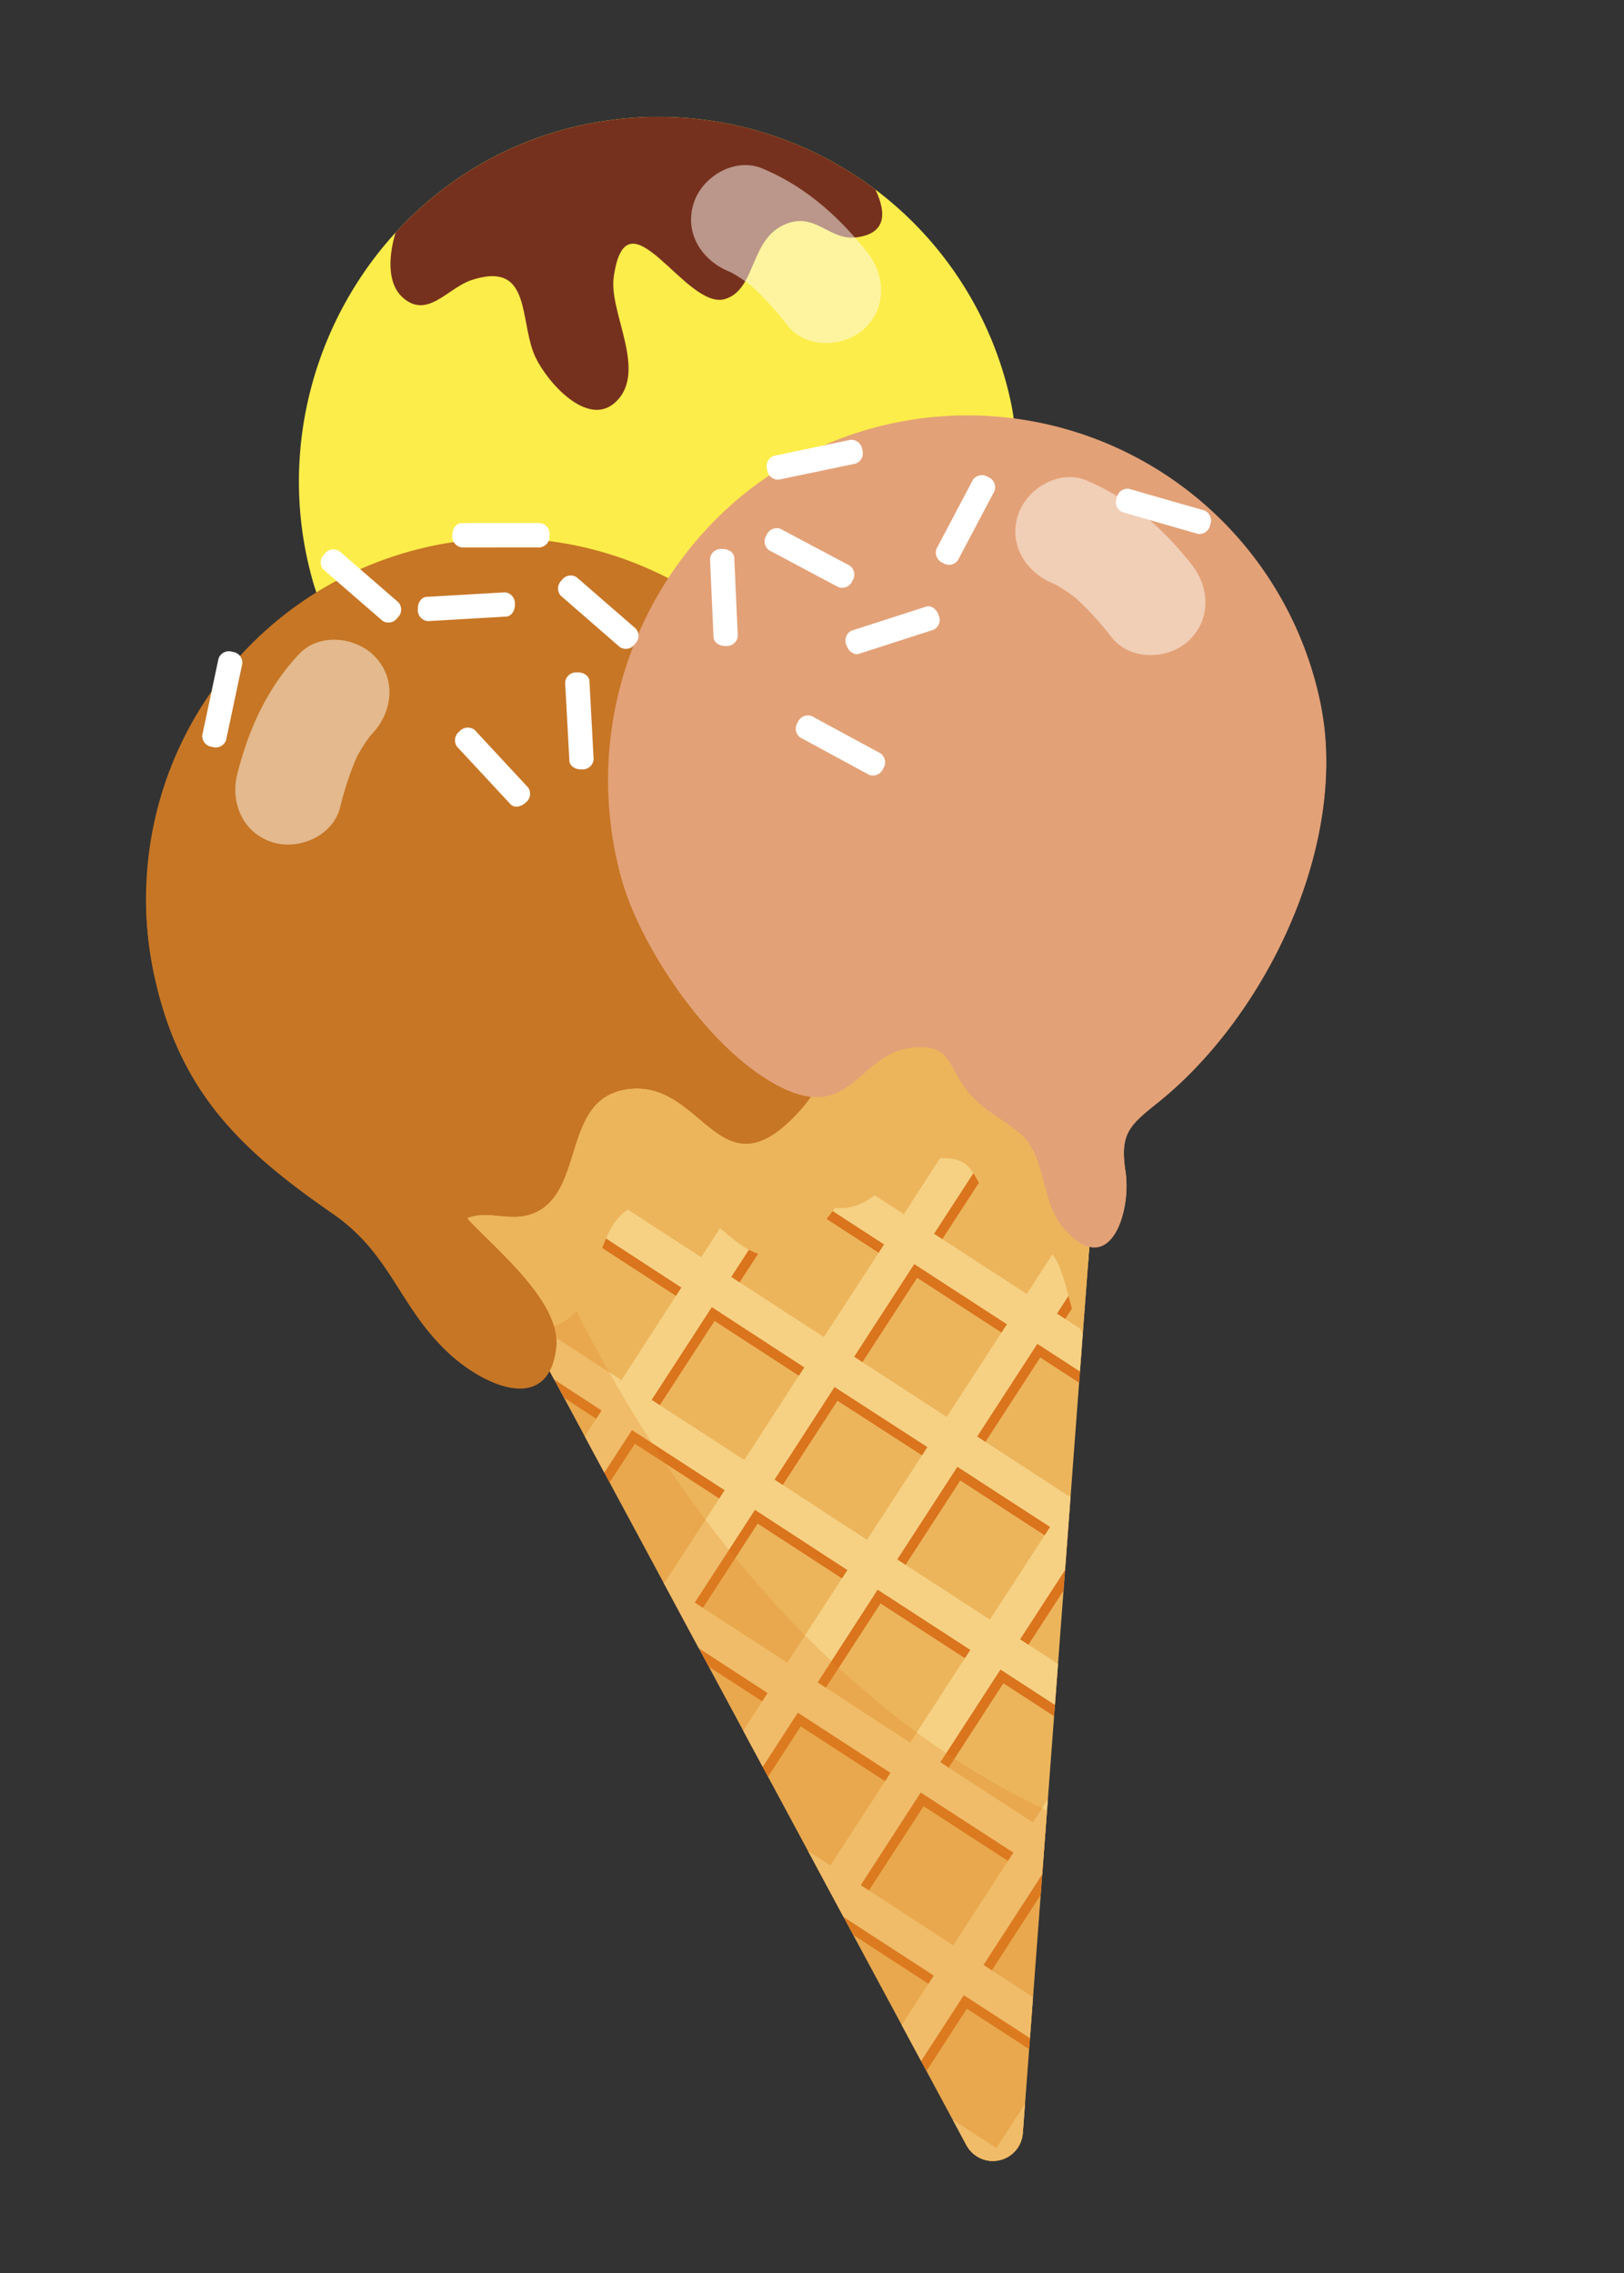 <svg xmlns="http://www.w3.org/2000/svg" xmlns:xlink="http://www.w3.org/1999/xlink" width="248" height="347" viewBox="0 0 248 347">
  <rect x="0" y="0" width="248" height="347" fill="#333333" stroke="none"/>
  <defs>
    <clipPath id="clip-path">
      <path id="Path_318" data-name="Path 318" d="M266.41,203.557a4.592,4.592,0,0,0-3.667-1.837H161.415a4.592,4.592,0,0,0-4.4,5.878l50.668,173.289a4.585,4.585,0,0,0,8.8,0L267.159,207.57a4.571,4.571,0,0,0-.749-4.013Z" transform="translate(-156.83 -201.72)" fill="none"/>
    </clipPath>
    <clipPath id="clip-path-3">
      <path id="Path_330" data-name="Path 330" d="M167.656,92.872c-3.836-7.474-6.358-15.966-6.789-22.3C158.719,38.934,183.777,11,215.794,11a55.039,55.039,0,0,1,55.034,55.034c0,17.266-14.412,29.82-12.6,45.828,1,8.859,8,29.756-4,34.348-13.239,5.065-8.675-30.993-14.97-35.684-7.771-5.814-10.505,4.7-17.577,3.349-8.372-1.611-7.7-16.129-17.768-15.542-11.918.706-10.265,19.477-25.136,8.76C174.516,104.034,170.679,98.771,167.656,92.872Z" transform="translate(-160.738 -11)" fill="none"/>
    </clipPath>
    <clipPath id="clip-product-img-escope">
      <rect width="248" height="347"/>
    </clipPath>
  </defs>
  <g id="product-img-escope" clip-path="url(#clip-product-img-escope)">
    <g id="ice-cream-img2" transform="matrix(0.978, -0.208, 0.208, 0.978, -168.742, 67.098)">
      <g id="Layer_1" data-name="Layer 1" transform="translate(171.1 6.64)">
        <path id="Path_315" data-name="Path 315" d="M266.41,203.557a4.592,4.592,0,0,0-3.667-1.837H161.415a4.592,4.592,0,0,0-4.4,5.878l50.668,173.289a4.585,4.585,0,0,0,8.8,0L267.159,207.57a4.571,4.571,0,0,0-.749-4.013Z" transform="translate(-123.513 -66.983)" fill="#ecb55c"/>
        <g id="Group_213" data-name="Group 213" transform="translate(33.317 134.737)" clip-path="url(#clip-path)">
          <path id="Path_316" data-name="Path 316" d="M357.462,235.3l-3.893-3.893-31.5,31.5-11.932-11.932,31.5-31.5-3.893-3.893-31.508,31.5-11.925-11.953,31.5-31.5-3.893-3.893-31.5,31.5L278.486,219.31l31.5-31.5-3.893-3.893-31.494,31.5-11.932-11.932,31.494-31.5-3.886-3.893-31.5,31.5-11.932-11.932,31.5-31.494-3.9-3.864-31.5,31.5-11.925-11.932,31.494-31.5-3.893-3.893-31.508,31.5L215.18,156.046l31.5-31.5-3.871-3.857-31.5,31.5-11.932-11.932,31.5-31.5-3.893-3.893-31.5,31.5-11.932-11.925,31.5-31.508-3.893-3.886-31.5,31.5-11.932-11.932,31.5-31.5-3.907-3.928-31.5,31.5L151.894,92.754l31.494-31.5L179.5,57.36,147.988,88.9,116.515,57.36l-3.893,3.893,31.5,31.5-11.932,11.932-31.5-31.5L96.8,77.077l31.5,31.5-11.932,11.932-31.5-31.5L80.972,92.9l31.5,31.5-11.925,11.932-31.508-31.5-3.886,3.893,31.5,31.5L84.724,152.154l-31.5-31.466L49.33,124.58l31.5,31.5L68.9,168.014,37.4,136.477,33.54,140.37l31.5,31.5L53.109,183.8,21.573,152.3l-3.886,3.893,31.5,31.494L37.256,199.621l-31.5-31.5-3.893,3.893,31.5,31.5L21.431,215.446l-31.5-31.5-3.893,3.893,31.5,31.5L5.607,231.271l-31.5-31.5-3.893,3.893L1.749,235.135l-11.968,11.953-31.5-31.494-3.886,3.886,31.494,31.5-11.932,11.932-31.494-31.5L-61.43,235.3l31.5,31.5-31.5,31.5,3.893,3.893,31.494-31.5,11.932,11.932-31.473,31.494,3.886,3.893,31.5-31.494L1.749,298.448l-31.5,31.5,3.893,3.893,31.5-31.5,11.9,11.918-31.5,31.515,3.893,3.893,31.5-31.5L33.364,330.1l-31.5,31.494,3.893,3.893,31.5-31.5,11.932,11.932-31.5,31.5,3.886,3.893,31.5-31.494,11.932,11.932L33.54,393.242l3.893,3.893,31.5-31.494,11.932,11.925-31.537,31.5,3.893,3.893,31.494-31.5,11.932,11.925L65.154,424.892l3.886,3.886,31.5-31.494,11.932,11.932-31.5,31.5,3.893,3.886,31.5-31.5L128.3,425.033l-31.5,31.5,3.893,3.893,31.5-31.5,11.932,11.932-31.5,31.5,3.893,3.893,31.473-31.5,31.494,31.5,3.893-3.893-31.466-31.5,11.925-11.932,31.487,31.5,3.893-3.893-31.487-31.5L179.658,413.1l31.5,31.508,3.893-3.893-31.5-31.5,11.932-11.932,31.5,31.5,3.893-3.893-31.5-31.508L211.3,381.451l31.508,31.5,3.893-3.893-31.508-31.5,11.918-11.925,31.5,31.5,3.893-3.893-31.5-31.5,11.932-11.925,31.508,31.5,3.893-3.893-31.5-31.5,11.932-11.932,31.5,31.5,3.886-3.893-31.494-31.5,11.932-11.932,31.494,31.5,3.893-3.893-31.494-31.515,11.932-11.932,31.5,31.5,3.893-3.893-31.5-31.5,11.925-11.911,31.5,31.494,3.893-3.893-31.5-31.494L322.061,270.7l31.508,31.5,3.893-3.893-31.5-31.5Zm-55.1,15.676-11.939,11.932-11.932-11.932,11.932-11.932Zm-150.477,0,11.925-11.932,11.932,11.939-11.932,11.925Zm8.04,15.825-11.932,11.932-11.932-11.932,11.932-11.932Zm-11.932-19.717-11.9-11.953,11.9-11.9,11.96,11.9Zm-3.893,3.893-11.932,11.932-11.932-11.932,11.932-11.932ZM128.27,266.806l-11.932,11.932-11.932-11.932,11.932-11.932Zm3.893,3.893,11.932,11.932-11.932,11.932-11.932-11.932Zm15.825,15.825,11.932,11.925-11.932,11.932-11.932-11.932Zm3.893-3.893L163.805,270.7l11.932,11.932-11.932,11.932ZM167.7,266.806l11.932-11.932,11.932,11.932L179.63,278.738Zm15.825-15.818,11.932-11.939,11.932,11.932-11.932,11.932ZM179.63,247.1l-11.9-11.96,11.932-11.925,11.932,11.925Zm-15.825-15.825L151.88,219.338l11.925-11.932,11.932,11.932Zm-15.818-15.825-11.932-11.932,11.932-11.932,11.932,11.932Zm-3.893,3.893-11.932,11.932-11.932-11.932,11.932-11.932Zm-15.8,15.8-11.932,11.932-11.932-11.932,11.932-11.925ZM112.474,250.96l-11.932,11.932-11.9-11.911,11.932-11.932ZM96.649,266.785,84.724,278.717,72.791,266.785l11.925-11.932Zm3.893,3.893,11.932,11.932-11.932,11.932-11.9-11.911ZM116.366,286.5,128.3,298.427l-11.932,11.932-11.932-11.932Zm15.825,15.818,11.932,11.939-11.932,11.932-11.932-11.932Zm15.825,15.825,11.932,11.932-11.96,11.953L136.062,330.1Zm3.893-3.893,11.925-11.932,11.932,11.939-11.932,11.932Zm15.818-15.825L179.658,286.5l11.932,11.925-11.932,11.932Zm15.825-15.818,11.932-11.932,11.932,11.932-11.932,11.932Zm15.825-15.825L211.3,254.852l11.932,11.932L211.3,278.717Zm15.818-15.825,11.918-11.911,11.932,11.932-11.932,11.932Zm-3.893-3.893-11.925-11.932L211.308,223.2l11.925,11.932Zm-15.818-15.818-11.932-11.932,11.932-11.932,11.932,11.932Zm-15.825-15.825-11.932-11.932,11.932-11.932,11.932,11.932ZM163.834,199.6l-11.925-11.932,11.925-11.876,11.932,11.932Zm-15.846-15.8-11.932-11.925,11.932-11.932,11.932,11.932Zm-3.893,3.893-11.932,11.932-11.932-11.932,11.96-11.9ZM128.27,203.514l-11.932,11.932-11.932-11.932,11.932-11.932Zm-15.825,15.825-11.932,11.932L88.644,219.338l11.932-11.932Zm-15.8,15.8L84.717,247.067,72.791,235.135,84.724,223.2ZM80.831,250.96,68.9,262.892,56.967,250.96,68.9,239.028ZM65.006,266.785,53.074,278.717,41.142,266.806l11.932-11.932Zm3.893,3.893,11.932,11.932L68.9,294.542,56.967,282.609ZM84.724,286.5l11.925,11.925L84.724,310.359,72.791,298.427Zm15.818,15.818,11.932,11.939-11.925,11.932-11.9-11.932Zm15.825,15.825L128.3,330.077l-11.932,11.932-11.932-11.932Zm15.825,15.825L144.123,345.9l-11.932,11.932L120.259,345.9Zm15.8,15.846,11.939,11.925-11.939,11.932-11.932-11.932Zm3.9-3.893,11.925-11.932,11.932,11.932-11.932,11.932ZM167.705,330.1l11.932-11.932L191.569,330.1,179.637,342.03Zm15.825-15.825,11.932-11.932,11.953,11.918-11.932,11.932Zm15.825-15.825,11.925-11.925,11.932,11.925-11.925,11.932Zm15.818-15.818L227.112,270.7l11.932,11.932-11.932,11.932ZM231,266.806l11.932-11.932,11.932,11.932-11.932,11.932Zm15.825-15.825,11.932-11.932,11.932,11.932-11.932,11.932Zm-3.893-3.893-11.911-11.953,11.932-11.925,11.932,11.925Zm-15.818-15.818-11.925-11.932,11.925-11.932,11.925,11.932Zm-15.818-15.825-11.932-11.932,11.932-11.932,11.932,11.932Zm-15.825-15.825-11.932-11.932,11.946-11.9,11.932,11.932ZM179.644,183.8l-11.932-11.925,11.932-11.932,11.932,11.932Zm-15.825-15.818-11.925-11.932,11.925-11.932,11.932,11.932Zm-15.832-15.825-11.932-11.932,11.932-11.932,11.932,11.932Zm-3.893,3.893-11.932,11.932-11.932-11.932,11.932-11.932ZM128.27,171.871,116.338,183.8l-11.932-11.925,11.932-11.932Zm-15.825,15.818L100.52,199.621,88.644,187.689l11.9-11.9ZM96.628,203.514,84.7,215.446,72.763,203.514,84.7,191.581ZM80.8,219.338,68.871,231.271,56.938,219.338l11.932-11.932Zm-15.8,15.8L53.074,247.06,41.142,235.135,53.074,223.2ZM49.188,250.981,37.256,262.913,25.317,250.981l11.939-11.932ZM33.364,266.806,21.431,278.738,9.52,266.806l11.932-11.932Zm3.893,3.893,11.925,11.932L37.256,294.563,25.324,282.631Zm15.818,15.825,11.932,11.925L53.074,310.381,41.142,298.448ZM68.9,302.341l11.932,11.918L68.9,326.191,56.967,314.259Zm15.825,15.825L96.656,330.1,84.724,342.03,72.791,330.1Zm15.825,15.825,11.925,11.932-11.932,11.932-11.9-11.932Zm15.818,15.825L128.3,361.741l-11.932,11.932-11.932-11.932Zm15.825,15.818,11.932,11.932L132.191,389.5l-11.932-11.932Zm15.825,15.825,11.932,11.925-11.96,11.939-11.9-11.939Zm3.893-3.893,11.925-11.932,11.932,11.932L163.834,389.5Zm15.818-15.825,11.932-11.925,11.932,11.925-11.932,11.932Zm15.825-15.818,11.932-11.932,11.932,11.925-11.932,11.939ZM199.376,330.1l11.932-11.932L223.233,330.1,211.3,342.03ZM215.2,314.273l11.911-11.932,11.946,11.918-11.946,11.946Zm15.818-15.825,11.932-11.925,11.932,11.925-11.932,11.932Zm15.825-15.818L258.775,270.7l11.932,11.932-11.932,11.932Zm15.825-15.825L274.6,254.874l11.932,11.932L274.6,278.738Zm23.864-31.671L274.6,247.06l-11.932-11.925L274.6,223.21ZM270.708,219.31l-11.932,11.932L246.843,219.31l11.932-11.932Zm-15.825-15.825-11.932,11.932-11.925-11.932,11.925-11.932Zm-15.818-15.825-11.953,11.96L215.18,187.689l11.932-11.9ZM223.24,171.843l-11.932,11.925-11.932-11.925,11.932-11.932Zm-15.825-15.825L195.483,167.95l-11.932-11.932,11.932-11.932Zm-15.825-15.825-11.932,11.932-11.932-11.932,11.932-11.932Zm-15.825-15.825L163.834,136.3l-11.925-11.932,11.925-11.932Zm-27.778-27.7L159.92,108.6l-11.932,11.911-11.932-11.932Zm-15.825,15.818,11.932,11.932L132.163,136.35l-11.932-11.932ZM116.338,128.31l11.932,11.932-11.932,11.932-11.932-11.932ZM100.52,144.135l11.925,11.932L100.52,168,88.644,156.046ZM84.7,159.96l11.932,11.932L84.7,183.817,72.763,171.892ZM68.9,175.792l11.932,11.932L68.9,199.656,56.967,187.724ZM53.074,191.617l11.932,11.932L53.074,215.481,41.142,203.514ZM37.256,207.442l11.932,11.932-11.932,11.9L25.317,219.338ZM21.431,223.266l11.932,11.869L21.431,247.088,9.52,235.135ZM5.607,239.084l11.932,11.932-11.932,11.9L-6.326,250.981Zm-27.757,27.722,11.932-11.932L1.749,266.806l-11.968,11.932Zm15.825,15.825L5.607,270.7l11.932,11.932L5.607,294.563ZM9.52,298.448l11.932-11.925,11.932,11.925L21.431,310.381Zm15.8,15.811,11.939-11.932,11.932,11.932L37.256,326.205Zm15.825,15.825,11.932-11.932,11.932,11.932L53.074,342.016Zm15.825,15.825L68.9,333.977l11.932,11.932L68.9,357.841Zm15.825,15.825L84.724,349.8l11.925,11.925L84.717,373.673Zm15.853,15.832,11.932-11.932,11.932,11.932L100.541,389.5Zm15.825,15.825L116.4,381.458l11.9,11.925-11.932,11.939Zm15.825,15.825,11.932-11.932,11.932,11.932-11.968,11.932Zm27.693,27.757-11.932-11.939L147.988,413.1l11.932,11.932Zm15.818-15.825L151.88,409.215l11.925-11.932,11.932,11.932Zm15.825-15.825-11.9-11.939,11.932-11.932,11.932,11.932ZM195.455,389.5l-11.932-11.932,11.932-11.932,11.932,11.932Zm15.818-15.825-11.932-11.932,11.932-11.932L223.2,361.741Zm15.839-15.818L215.18,345.916l11.932-11.925,11.932,11.932Zm15.825-15.825L231,330.1l11.932-11.932L254.869,330.1Zm15.825-15.825-11.918-11.946,11.932-11.932,11.932,11.932Zm15.825-15.825-11.932-11.932,11.932-11.925,11.932,11.925ZM290.4,294.563l-11.932-11.932L290.4,270.7l11.939,11.932Zm15.825-15.825L294.3,266.806l11.939-11.932,11.932,11.932Z" transform="translate(-92.763 -159.345)" fill="#da741d"/>
          <path id="Path_317" data-name="Path 317" d="M357.462,232.275l-3.893-3.893-31.5,31.5-11.932-11.932,31.5-31.5-3.893-3.893-31.508,31.5-11.925-11.932,31.5-31.5-3.893-3.893-31.5,31.508-11.932-11.932,31.5-31.515-3.893-3.893L274.6,212.416l-11.932-11.932,31.494-31.5-3.886-3.893-31.5,31.5-11.932-11.932,31.5-31.5-3.893-3.886-31.5,31.5-11.925-11.932,31.494-31.5-3.893-3.893-31.515,31.5L215.2,153l31.5-31.5-3.893-3.893-31.5,31.5-11.932-11.932,31.5-31.508-3.893-3.893-31.5,31.5-11.932-11.932,31.5-31.5-3.893-3.886-31.5,31.5-11.932-11.932,31.5-31.5-3.907-3.871-31.5,31.5L151.894,89.724l31.494-31.5L179.5,54.33l-31.508,31.5-31.473-31.5-3.893,3.893,31.5,31.5-11.932,11.932-31.5-31.5L96.8,74.047l31.5,31.5-11.932,11.925L84.865,85.98l-3.893,3.886,31.5,31.5L100.548,133.3,69.04,101.8l-3.886,3.893,31.5,31.5L84.724,149.124l-31.5-31.5-3.893,3.893L80.831,153,68.9,164.934,37.4,133.447,33.54,137.34l31.5,31.494L53.074,180.766l-31.5-31.494-3.886,3.886,31.5,31.5L37.256,196.591l-31.5-31.5-3.893,3.893,31.5,31.5L21.431,212.416l-31.5-31.5-3.893,3.878,31.5,31.5L5.607,228.241l-31.5-31.5-3.893,3.893L1.749,232.126l-11.968,11.932-31.5-31.494-3.886,3.886,31.494,31.5-11.932,11.932-31.494-31.5-3.893,3.893,31.5,31.5-31.5,31.5,3.893,3.893,31.494-31.5L-14.111,279.6l-31.473,31.494,3.886,3.893,31.5-31.494L1.749,295.418l-31.5,31.5,3.893,3.893,31.466-31.5L17.539,311.25l-31.5,31.494,3.893,3.893,31.5-31.5,11.932,11.932-31.5,31.515,3.893,3.886,31.5-31.508,11.932,11.932-31.5,31.494,3.886,3.893,31.5-31.5,11.932,11.932-31.466,31.5,3.893,3.893,31.5-31.5,11.932,11.932-31.537,31.5,3.893,3.893,31.494-31.5,11.932,11.946L65.154,421.869l3.886,3.893,31.5-31.494L112.474,406.2l-31.5,31.508,3.893,3.893,31.5-31.5L128.3,422.031l-31.5,31.5,3.893,3.893,31.5-31.5,11.932,11.932-31.5,31.5,3.893,3.893,31.473-31.53,31.494,31.5,3.893-3.893-31.494-31.5L163.805,425.9l31.515,31.5,3.893-3.893-31.5-31.5,11.932-11.932,31.5,31.5,3.893-3.886-31.5-31.5,11.932-11.932,31.5,31.5,3.893-3.893-31.487-31.487L211.3,378.442l31.508,31.5,3.893-3.893-31.508-31.5L227.112,362.6l31.5,31.5,3.893-3.893-31.5-31.5,11.932-11.932,31.508,31.5,3.893-3.886-31.5-31.5,11.932-11.932,31.5,31.5,3.886-3.893-31.494-31.5,11.932-11.932,31.494,31.5,3.893-3.893L278.486,311.25l11.932-11.932,31.5,31.5,3.893-3.893-31.5-31.5,11.925-11.939,31.5,31.508,3.893-3.893-31.494-31.5,11.932-11.932,31.5,31.5,3.893-3.893-31.5-31.5Zm-55.1,15.676-11.939,11.932-11.932-11.932,11.932-11.932Zm-150.477,0,11.925-11.932,11.932,11.932-11.932,11.932Zm8.04,15.825-11.932,11.932-11.9-11.932,11.9-11.932Zm-11.932-19.717-11.9-11.932,11.9-11.925,11.96,11.925Zm-3.893,3.893-11.932,11.932-11.9-11.932,11.932-11.932ZM128.27,263.776l-11.932,11.932-11.9-11.932,11.932-11.932Zm3.893,3.893L144.095,279.6l-11.932,11.932-11.9-11.932Zm15.825,15.825,11.932,11.925-11.932,11.932-11.9-11.925Zm3.893-3.893,11.925-11.932L175.738,279.6l-11.932,11.925ZM167.7,263.776l11.932-11.932,11.932,11.932L179.63,275.708Zm15.825-15.825,11.932-11.932,11.932,11.932-11.932,11.932Zm-3.893-3.893-11.9-11.932L179.658,220.2l11.932,11.925Zm-15.825-15.818L151.88,216.308l11.925-11.932,11.932,11.932Zm-15.818-15.825-11.932-11.932,11.932-11.932,11.932,11.932Zm-3.893,3.893-11.9,11.932-11.932-11.932,11.932-11.932Zm-15.8,15.818-11.932,11.932-11.932-11.932,11.932-11.932Zm-15.825,15.825-11.932,11.932-11.9-11.932,11.932-11.932ZM96.649,263.776,84.724,275.708,72.791,263.776l11.925-11.932Zm3.893,3.893L112.474,279.6l-11.932,11.932L88.644,279.6Zm15.825,15.825L128.3,295.425l-11.932,11.932-11.932-11.939Zm15.825,15.825,11.932,11.932-11.932,11.932L120.259,311.25Zm15.8,15.818,11.932,11.932L147.988,339l-11.925-11.932Zm3.893-3.893,11.925-11.932,11.96,11.939-11.932,11.932ZM167.7,295.418l11.932-11.932,11.932,11.932L179.63,307.351ZM183.523,279.6l11.932-11.932L207.387,279.6l-11.932,11.925Zm15.825-15.825,11.925-11.932L223.2,263.776l-11.932,11.932Zm15.818-15.825,11.946-11.932,11.932,11.932-11.932,11.932Zm-3.893-3.893-11.9-11.932,11.932-11.932,11.925,11.932Zm-15.789-15.818-11.932-11.932,11.932-11.932,11.932,11.932Zm-15.825-15.825-11.932-11.932,11.932-11.932,11.932,11.932Zm-15.825-15.825-11.925-11.932,11.925-11.932,11.932,11.932Zm-15.846-15.825-11.932-11.925,11.932-11.932,11.932,11.925Zm-3.893,3.893-11.9,11.932-11.932-11.932,11.932-11.932ZM128.27,200.484l-11.9,11.932-11.932-11.932,11.932-11.932Zm-15.825,15.825-11.9,11.932-11.9-11.932,11.932-11.932Zm-15.8,15.818L84.717,244.058,72.791,232.126l11.932-11.932ZM80.831,247.951,68.9,259.883,56.967,247.951,68.9,236.019ZM65.006,263.776,53.074,275.708,41.142,263.776l11.932-11.932Zm3.893,3.893L80.831,279.6,68.9,291.533,56.967,279.6Zm15.825,15.825,11.925,11.925L84.724,307.351,72.791,295.418Zm15.818,15.818,11.932,11.939-11.925,11.932-11.9-11.932Zm15.825,15.825L128.3,327.068,116.366,339l-11.932-11.932Zm15.825,15.825,11.932,11.932-11.932,11.932-11.932-11.932Zm15.8,15.818,11.939,11.932L147.988,370.65l-11.932-11.939Zm3.9-3.886,11.925-11.932,11.932,11.932-11.932,11.932Zm15.818-15.825,11.932-11.932,11.932,11.932L179.637,339Zm15.825-15.825,11.932-11.932,11.953,11.939-11.932,11.932Zm15.825-15.825,11.925-11.932,11.932,11.932-11.925,11.932ZM215.172,279.6l11.939-11.932L239.044,279.6l-11.932,11.932ZM231,263.776l11.932-11.932,11.932,11.932-11.932,11.932Zm15.825-15.825,11.932-11.932,11.932,11.932-11.932,11.932Zm-3.893-3.893-11.911-11.932,11.932-11.932,11.932,11.932Zm-15.818-15.818-11.925-11.932,11.925-11.932,11.925,11.932Zm-15.818-15.825-11.932-11.932,11.932-11.932,11.932,11.932Zm-15.825-15.825-11.932-11.932,11.932-11.932L207.4,184.659Zm-15.825-15.825-11.932-11.932,11.932-11.925,11.932,11.932Zm-15.825-15.818L151.908,153l11.925-11.932L175.766,153Zm-15.832-15.825-11.932-11.932,11.932-11.932,11.932,11.932ZM144.123,153l-11.932,11.932L120.259,153l11.932-11.932ZM128.3,168.827l-11.932,11.939-11.932-11.925,11.932-11.932Zm-15.825,15.818-11.925,11.946-11.9-11.932,11.932-11.932ZM96.656,200.469,84.724,212.416,72.791,200.484l11.932-11.932ZM80.831,216.294,68.9,228.241,56.967,216.308,68.9,204.376ZM65.006,232.126,53.074,244.051,41.142,232.126l11.932-11.932ZM49.188,247.951,37.256,259.883,25.317,247.951l11.939-11.932ZM33.364,263.776,21.431,275.708,9.52,263.776l11.932-11.932Zm3.893,3.893L49.181,279.6,37.256,291.526,25.324,279.6Zm15.818,15.818,11.932,11.932L53.074,307.351,41.142,295.418ZM68.9,299.311,80.831,311.25,68.9,323.183,56.967,311.25Zm15.825,15.825,11.932,11.932L84.724,339,72.791,327.068Zm15.825,15.825,11.925,11.932-11.932,11.932-11.9-11.932Zm15.818,15.818L128.3,358.711l-11.932,11.932-11.932-11.932ZM132.191,362.6l11.932,11.932-11.932,11.932-11.932-11.932Zm15.825,15.825,11.932,11.946-11.96,11.918-11.9-11.918Zm3.893-3.893L163.834,362.6l11.932,11.932-11.932,11.932Zm15.818-15.825,11.932-11.932,11.932,11.932L179.658,370.65Zm15.825-15.818,11.932-11.932,11.932,11.932-11.932,11.932Zm15.825-15.825,11.932-11.932,11.925,11.932L211.3,339ZM215.2,311.243l11.911-11.932,11.946,11.939-11.946,11.925Zm15.818-15.825,11.932-11.925,11.932,11.925-11.932,11.932ZM246.843,279.6l11.932-11.932,11.932,11.925-11.932,11.932Zm15.825-15.825L274.6,251.844l11.932,11.932L274.6,275.7Zm23.864-31.65L274.6,244.051l-11.932-11.925L274.6,220.2ZM270.708,216.3l-11.932,11.939-11.932-11.932,11.932-11.932Zm-15.825-15.825-11.932,11.939-11.925-11.932,11.925-11.932Zm-15.818-15.825-11.953,11.939L215.18,184.659l11.932-11.932ZM223.24,168.834l-11.932,11.932-11.932-11.925,11.932-11.932ZM207.415,153l-11.932,11.932L183.551,153l11.932-11.932Zm-15.825-15.825-11.932,11.932-11.932-11.932,11.932-11.932Zm-15.825-15.825-11.932,11.932-11.925-11.932,11.925-11.932ZM147.988,93.617l11.932,11.932-11.932,11.925-11.932-11.925Zm-15.825,15.818,11.932,11.932L132.163,133.3l-11.932-11.932Zm-15.825,15.825,11.932,11.932-11.932,11.932-11.932-11.932ZM100.52,141.084,112.474,153l-11.925,11.932L88.644,153ZM84.7,156.909l11.932,11.932-11.9,11.925L72.791,168.834ZM68.871,172.727,80.8,184.659,68.9,196.591,56.967,184.659ZM53.046,188.551l11.932,11.932-11.9,11.932L41.142,200.484ZM37.228,204.376,49.16,216.308l-11.9,11.932L25.317,216.308ZM21.4,220.2l11.96,11.925L21.431,244.058,9.52,232.126ZM5.578,236.019l11.96,11.932L5.607,259.883-6.326,247.951Zm-27.729,27.757,11.932-11.932L1.749,263.776l-11.968,11.932ZM-6.326,279.6,5.607,267.668,17.539,279.6,5.607,291.533ZM9.52,295.418l11.911-11.932,11.932,11.932L21.431,307.351Zm15.8,15.832,11.939-11.932L49.188,311.25,37.256,323.175Zm15.825,15.825,11.932-11.932,11.932,11.932L53.074,339.007ZM56.967,342.9,68.9,330.968,80.831,342.9,68.9,354.832Zm15.825,15.818,11.932-11.932,11.925,11.932L84.717,370.657Zm15.853,15.818L100.577,362.6l11.932,11.932-11.932,11.932Zm15.825,15.825L116.4,378.428l11.9,11.946-11.932,11.932Zm15.825,15.825,11.932-11.932,11.932,11.925L132.226,418.11Zm27.693,27.75L136.055,422l11.932-11.932L159.92,422Zm15.818-15.825L151.88,406.178l11.925-11.925,11.932,11.932Zm15.825-15.818-11.9-11.918,11.932-11.932,11.932,11.932Zm15.825-15.825-11.932-11.932L195.455,362.6l11.932,11.932Zm15.818-15.818-11.932-11.939,11.932-11.932L223.2,358.711ZM227.1,354.825l-11.932-11.932,11.946-11.932,11.932,11.932ZM242.922,339,230.99,327.068l11.932-11.932,11.932,11.932Zm15.825-15.825-11.9-11.925,11.932-11.932,11.932,11.932Zm15.825-15.825L262.64,295.418l11.932-11.932L286.5,295.418Zm15.818-15.825-11.932-11.932,11.932-11.925L302.329,279.6Zm15.846-15.818-11.925-11.932,11.925-11.932,11.939,11.932Z" transform="translate(-92.763 -158.456)" fill="#f6d184"/>
        </g>
        <path id="Path_319" data-name="Path 319" d="M168.861,201.72h-7.446a4.592,4.592,0,0,0-4.4,5.878l50.668,173.289a4.585,4.585,0,0,0,8.8,0l13.868-47.432C197.219,308.467,173.446,259.565,168.861,201.72Z" transform="translate(-123.513 -66.983)" fill="#e1892b" opacity="0.3"/>
        <g id="Group_214" data-name="Group 214" transform="translate(33.317 134.737)" clip-path="url(#clip-path)">
          <path id="Path_320" data-name="Path 320" d="M237.491,112.71a54.264,54.264,0,0,0-38.425,16,54,54,0,0,0-34.355-12.335,55.041,55.041,0,0,0-55.041,55.041c0,18.262,7.156,28.866,19.117,41.54,7.467,7.919,6.888,15.924,12.851,24.458,4.3,6.125,13.084,12.554,16.305,2.451a.77.77,0,0,1,.035-.12c1.872-6.634-6.16-16.5-9.325-21.844,3.412-.706,6.415,2.07,10.18,1.349,8.365-1.6,7.693-16.129,17.761-15.542,11.925.706,10.272,19.47,25.136,8.76a23.473,23.473,0,0,0,2.24-1.872c6.627,2.119,10.067-5.383,17.52-4.006,4.408.812,4.076,3.193,5.369,6.662,1.639,4.408,4.331,5.864,7.128,9.445,3.285,4.239.94,10.873,3.49,15.507,5.228,9.509,10.71-.261,11.07-6.45.332-5.7,1.943-6.7,6.881-9.184,19.018-9.495,37.118-32.723,37.118-54.864a55.041,55.041,0,0,0-55.055-55Z" transform="translate(-142.987 -175.592)" fill="#ecb55c"/>
        </g>
        <path id="Path_322" data-name="Path 322" d="M167.656,92.872c-3.836-7.474-6.358-15.966-6.789-22.3C158.719,38.934,183.777,11,215.794,11a55.039,55.039,0,0,1,55.034,55.034c0,17.266-14.412,29.82-12.6,45.828,1,8.859,8,29.756-4,34.348-13.239,5.065-8.675-30.993-14.97-35.684-7.771-5.814-10.505,4.7-17.577,3.349-8.372-1.611-7.7-16.129-17.768-15.542-11.918.706-10.265,19.477-25.136,8.76C174.516,104.034,170.679,98.771,167.656,92.872Z" transform="translate(-124.66 -11)" fill="#fded4a"/>
        <path id="Path_323" data-name="Path 323" d="M212.849,175.109c3.836-7.481,6.358-15.973,6.782-22.3,2.119-31.65-22.9-59.583-54.921-59.583a55.041,55.041,0,0,0-55.041,55.041c0,18.262,7.156,28.866,19.117,41.54,7.467,7.919,6.888,15.924,12.851,24.458,4.3,6.125,13.084,12.526,16.305,2.43a.771.771,0,0,1,.035-.12c1.872-6.641-6.16-16.5-9.325-21.844,3.412-.706,6.415,2.07,10.18,1.349,8.365-1.6,7.693-16.129,17.761-15.542,11.925.706,10.272,19.47,25.136,8.76C205.982,186.264,209.826,181,212.849,175.109Z" transform="translate(-109.67 -35.137)" fill="#c77625"/>
        <path id="Path_324" data-name="Path 324" d="M169.19,191.52c-25.631,0-47.736-15.655-58.036-38.29a54.892,54.892,0,0,0-1.484,12.653c0,18.262,7.156,28.866,19.117,41.54,7.467,7.919,6.888,15.924,12.851,24.458,4.3,6.125,13.084,12.526,16.305,2.43a.771.771,0,0,1,.035-.12c1.872-6.641-6.16-16.5-9.325-21.844,3.412-.706,6.415,2.07,10.18,1.349,8.365-1.6,7.693-16.129,17.761-15.542,11.925.706,10.272,19.47,25.136,8.76,4.239-3.08,8.11-8.343,11.134-14.235,3.836-7.481,6.358-15.973,6.782-22.3.106-1.547.127-3.073.106-4.6C207.982,181.467,189.734,191.52,169.19,191.52Z" transform="translate(-109.67 -52.749)" fill="#c77625"/>
        <path id="Path_325" data-name="Path 325" d="M219.589,169.9c-3.829-7.474-6.358-15.966-6.782-22.3C210.659,115.962,235.717,88,267.727,88a55.041,55.041,0,0,1,55.041,55.1c0,22.141-18.1,45.369-37.118,54.864-4.945,2.466-6.549,3.455-6.881,9.184-.36,6.189-5.842,15.959-11.07,6.45-2.55-4.641-.2-11.3-3.49-15.507-2.826-3.582-5.489-5.044-7.128-9.445-1.293-3.469-.961-5.85-5.369-6.662-8.647-1.6-11.883,8.774-20.989,2.2C226.449,181.056,222.612,175.792,219.589,169.9Z" transform="translate(-139.906 -33.602)" fill="#e3a177"/>
        <path id="Path_326" data-name="Path 326" d="M269.6,195.093a65.552,65.552,0,0,1-56.807-32.821,55.712,55.712,0,0,0,.008,7.134c.431,6.358,2.953,14.836,6.782,22.3,3.024,5.892,6.86,11.155,11.134,14.235,9.106,6.57,12.342-3.808,20.989-2.2,4.408.812,4.076,3.193,5.369,6.662,1.639,4.4,4.331,5.864,7.128,9.445,3.285,4.239.94,10.865,3.49,15.507,5.228,9.509,10.71-.261,11.07-6.45.332-5.708,1.943-6.7,6.881-9.184,18.1-9.036,35.323-30.512,36.983-51.657A65.5,65.5,0,0,1,269.6,195.093Z" transform="translate(-139.908 -55.403)" fill="#e3a177"/>
        <g id="Group_215" data-name="Group 215" transform="translate(142.557 67.904)" opacity="0.5">
          <path id="Path_327" data-name="Path 327" d="M315.529,122.577c.8.558.883.615.254.162.41.346.805.706,1.187,1.088s.756.777,1.109,1.18c1.731,1.893-.777-1.194.742.918a47.219,47.219,0,0,1,3.85,6.655c2.006,4.027,7.609,5.122,11.3,2.96,4.076-2.381,4.945-7.262,2.967-11.3-3.158-6.358-7.192-11.869-13.063-15.931-3.709-2.564-9.149-.706-11.3,2.967-2.4,4.1-.706,8.739,2.96,11.3Z" transform="translate(-311.459 -107.117)" fill="#fffcf5"/>
        </g>
        <g id="Group_216" data-name="Group 216" transform="translate(17.794 68.794)" opacity="0.5">
          <path id="Path_328" data-name="Path 328" d="M157.275,123.83c-.791.558-.876.615-.254.162-.4.346-.8.706-1.18,1.088s-.756.77-1.109,1.18c-1.731,1.893.777-1.194-.742.918a47.221,47.221,0,0,0-3.85,6.655c-2.006,4.027-7.609,5.122-11.3,2.96-4.069-2.381-4.945-7.27-2.96-11.3,3.158-6.358,7.192-11.869,13.063-15.924,3.709-2.564,9.149-.706,11.3,2.96C162.644,116.631,160.949,121.272,157.275,123.83Z" transform="translate(-134.857 -108.377)" fill="#fffcf5"/>
        </g>
        <g id="Group_217" data-name="Group 217" transform="translate(36.078)" clip-path="url(#clip-path-3)">
          <path id="Path_329" data-name="Path 329" d="M209.9,34.122c.113,2.564-.29,5.6.3,8.11.982,4.161,5.539,12.165,10.456,9.3,5.941-3.448,1.907-13.585,3.765-18.728,4.8-13.267,9.693,7.326,15.959,6.768,4.882-.424,5.532-7.891,11.028-9.184,5.2-1.222,6.245,3.773,10.526,4.147,10.018.876,1.363-14.624-.89-17.8-4.543-6.4-12.01-9.566-19.463-11.1-14.355-2.946-35.91-1.363-46.266,10.54-2.466,2.826-5.687,9.3-3.073,12.9,3.01,4.147,7.022,0,10.95-.4C208.693,28.124,209.753,30.7,209.9,34.122Z" transform="translate(-169.702 -9.049)" fill="#76311e"/>
        </g>
        <g id="Group_218" data-name="Group 218" transform="translate(104.023 11.005)" opacity="0.5">
          <path id="Path_331" data-name="Path 331" d="M260.995,42.03c.8.558.883.615.254.162.41.346.805.706,1.187,1.088s.749.77,1.109,1.18c1.731,1.893-.777-1.194.742.918a47.87,47.87,0,0,1,3.843,6.655c2.006,4.027,7.609,5.122,11.3,2.96,4.069-2.381,4.945-7.27,2.96-11.3-3.151-6.358-7.192-11.869-13.055-15.924-3.709-2.564-9.184-.706-11.3,2.96-2.409,4.1-.706,8.739,2.96,11.3Z" transform="translate(-256.915 -26.577)" fill="#fffcf5"/>
        </g>
        <path id="Path_332" data-name="Path 332" d="M272.085,129.492a1.681,1.681,0,0,0-1.222,1.992h0c.106,1.024.827,1.78,1.6,1.7l11.9-1.222a1.683,1.683,0,0,0,1.229-1.992h0c-.106-1.017-.827-1.78-1.611-1.7Z" transform="translate(-156.974 -45.423)" fill="#fff"/>
        <path id="Path_333" data-name="Path 333" d="M336.645,112.436a1.668,1.668,0,0,0-2.119.968h0a1.674,1.674,0,0,0,.382,2.3l10.6,5.652a1.681,1.681,0,0,0,2.119-.961h0a1.688,1.688,0,0,0-.382-2.317Z" transform="translate(-175.585 -40.736)" fill="#fff"/>
        <path id="Path_334" data-name="Path 334" d="M304.639,105.737a1.68,1.68,0,0,0-.509-2.282h0a1.7,1.7,0,0,0-2.345-.092l-7.665,9.184a1.7,1.7,0,0,0,.516,2.289h0a1.665,1.665,0,0,0,2.338.078Z" transform="translate(-163.735 -37.987)" fill="#fff"/>
        <path id="Path_335" data-name="Path 335" d="M260.986,105.159a1.684,1.684,0,0,0-2.282.516h0a1.674,1.674,0,0,0-.092,2.331l9.184,7.708a1.677,1.677,0,0,0,2.282-.5h0a1.684,1.684,0,0,0,.1-2.345Z" transform="translate(-153.264 -38.561)" fill="#fff"/>
        <path id="Path_336" data-name="Path 336" d="M263.408,89.56A1.668,1.668,0,0,0,262,91.411h0a1.674,1.674,0,0,0,1.413,1.851l12.01.049a1.681,1.681,0,0,0,1.413-1.851h0a1.688,1.688,0,0,0-1.413-1.865Z" transform="translate(-154.379 -34.06)" fill="#fff"/>
        <path id="Path_337" data-name="Path 337" d="M259.178,146.154a1.668,1.668,0,0,0-2.282.487h0a1.674,1.674,0,0,0-.127,2.331l9.113,7.771a1.682,1.682,0,0,0,2.3-.48h0a1.7,1.7,0,0,0,.113-2.338Z" transform="translate(-152.728 -50.59)" fill="#fff"/>
        <path id="Path_338" data-name="Path 338" d="M194.224,89.709c-.77-.17-1.568.516-1.78,1.519h0a1.688,1.688,0,0,0,1.01,2.119l11.72,2.487a1.681,1.681,0,0,0,1.787-1.519h0a1.681,1.681,0,0,0-1.01-2.119Z" transform="translate(-133.941 -34.096)" fill="#fff"/>
        <path id="Path_339" data-name="Path 339" d="M219.809,117.959a1.674,1.674,0,0,0,2.338,0h0a1.688,1.688,0,0,0,.629-2.254l-7.22-9.573a1.674,1.674,0,0,0-2.338,0h0a1.688,1.688,0,0,0-.622,2.254Z" transform="translate(-139.823 -38.785)" fill="#fff"/>
        <path id="Path_340" data-name="Path 340" d="M170.8,101.737a1.667,1.667,0,0,0,2.331,0h0a1.674,1.674,0,0,0,.629-2.254l-7.213-9.551a1.674,1.674,0,0,0-2.338,0h0a1.681,1.681,0,0,0-.629,2.254Z" transform="translate(-125.433 -34.03)" fill="#fff"/>
        <path id="Path_341" data-name="Path 341" d="M130.584,118.027a1.681,1.681,0,0,0,1.116,2.056h0a1.682,1.682,0,0,0,2.275-.544l4.875-10.95a1.674,1.674,0,0,0-1.116-2.056h0a1.681,1.681,0,0,0-2.275.544Z" transform="translate(-115.791 -38.973)" fill="#fff"/>
        <path id="Path_342" data-name="Path 342" d="M183.527,103.735c-.777-.12-1.533.608-1.688,1.618h0a1.682,1.682,0,0,0,1.13,2.049l11.847,1.809c.784.12,1.54-.608,1.7-1.625h0a1.678,1.678,0,0,0-1.137-2.042Z" transform="translate(-130.846 -38.217)" fill="#fff"/>
        <path id="Path_343" data-name="Path 343" d="M207.085,139.4c-.12.777.6,1.533,1.618,1.688h0a1.677,1.677,0,0,0,2.049-1.123l1.865-11.833c.12-.784-.6-1.54-1.611-1.7h0a1.688,1.688,0,0,0-2.063,1.123Z" transform="translate(-138.261 -44.863)" fill="#fff"/>
        <path id="Path_344" data-name="Path 344" d="M190.058,145.994c.4.706,1.413.791,2.324.261h0a1.674,1.674,0,0,0,.855-2.169l-6.153-10.293a1.688,1.688,0,0,0-2.324-.276h0a1.7,1.7,0,0,0-.862,2.183Z" transform="translate(-131.421 -46.863)" fill="#fff"/>
        <path id="Path_345" data-name="Path 345" d="M243.124,119.781c-.127.777.586,1.547,1.6,1.71h0a1.674,1.674,0,0,0,2.056-1.1l1.964-11.819c.134-.784-.586-1.547-1.6-1.717h0a1.674,1.674,0,0,0-2.056,1.1Z" transform="translate(-148.839 -39.117)" fill="#fff"/>
      </g>
    </g>
  </g>
</svg>
